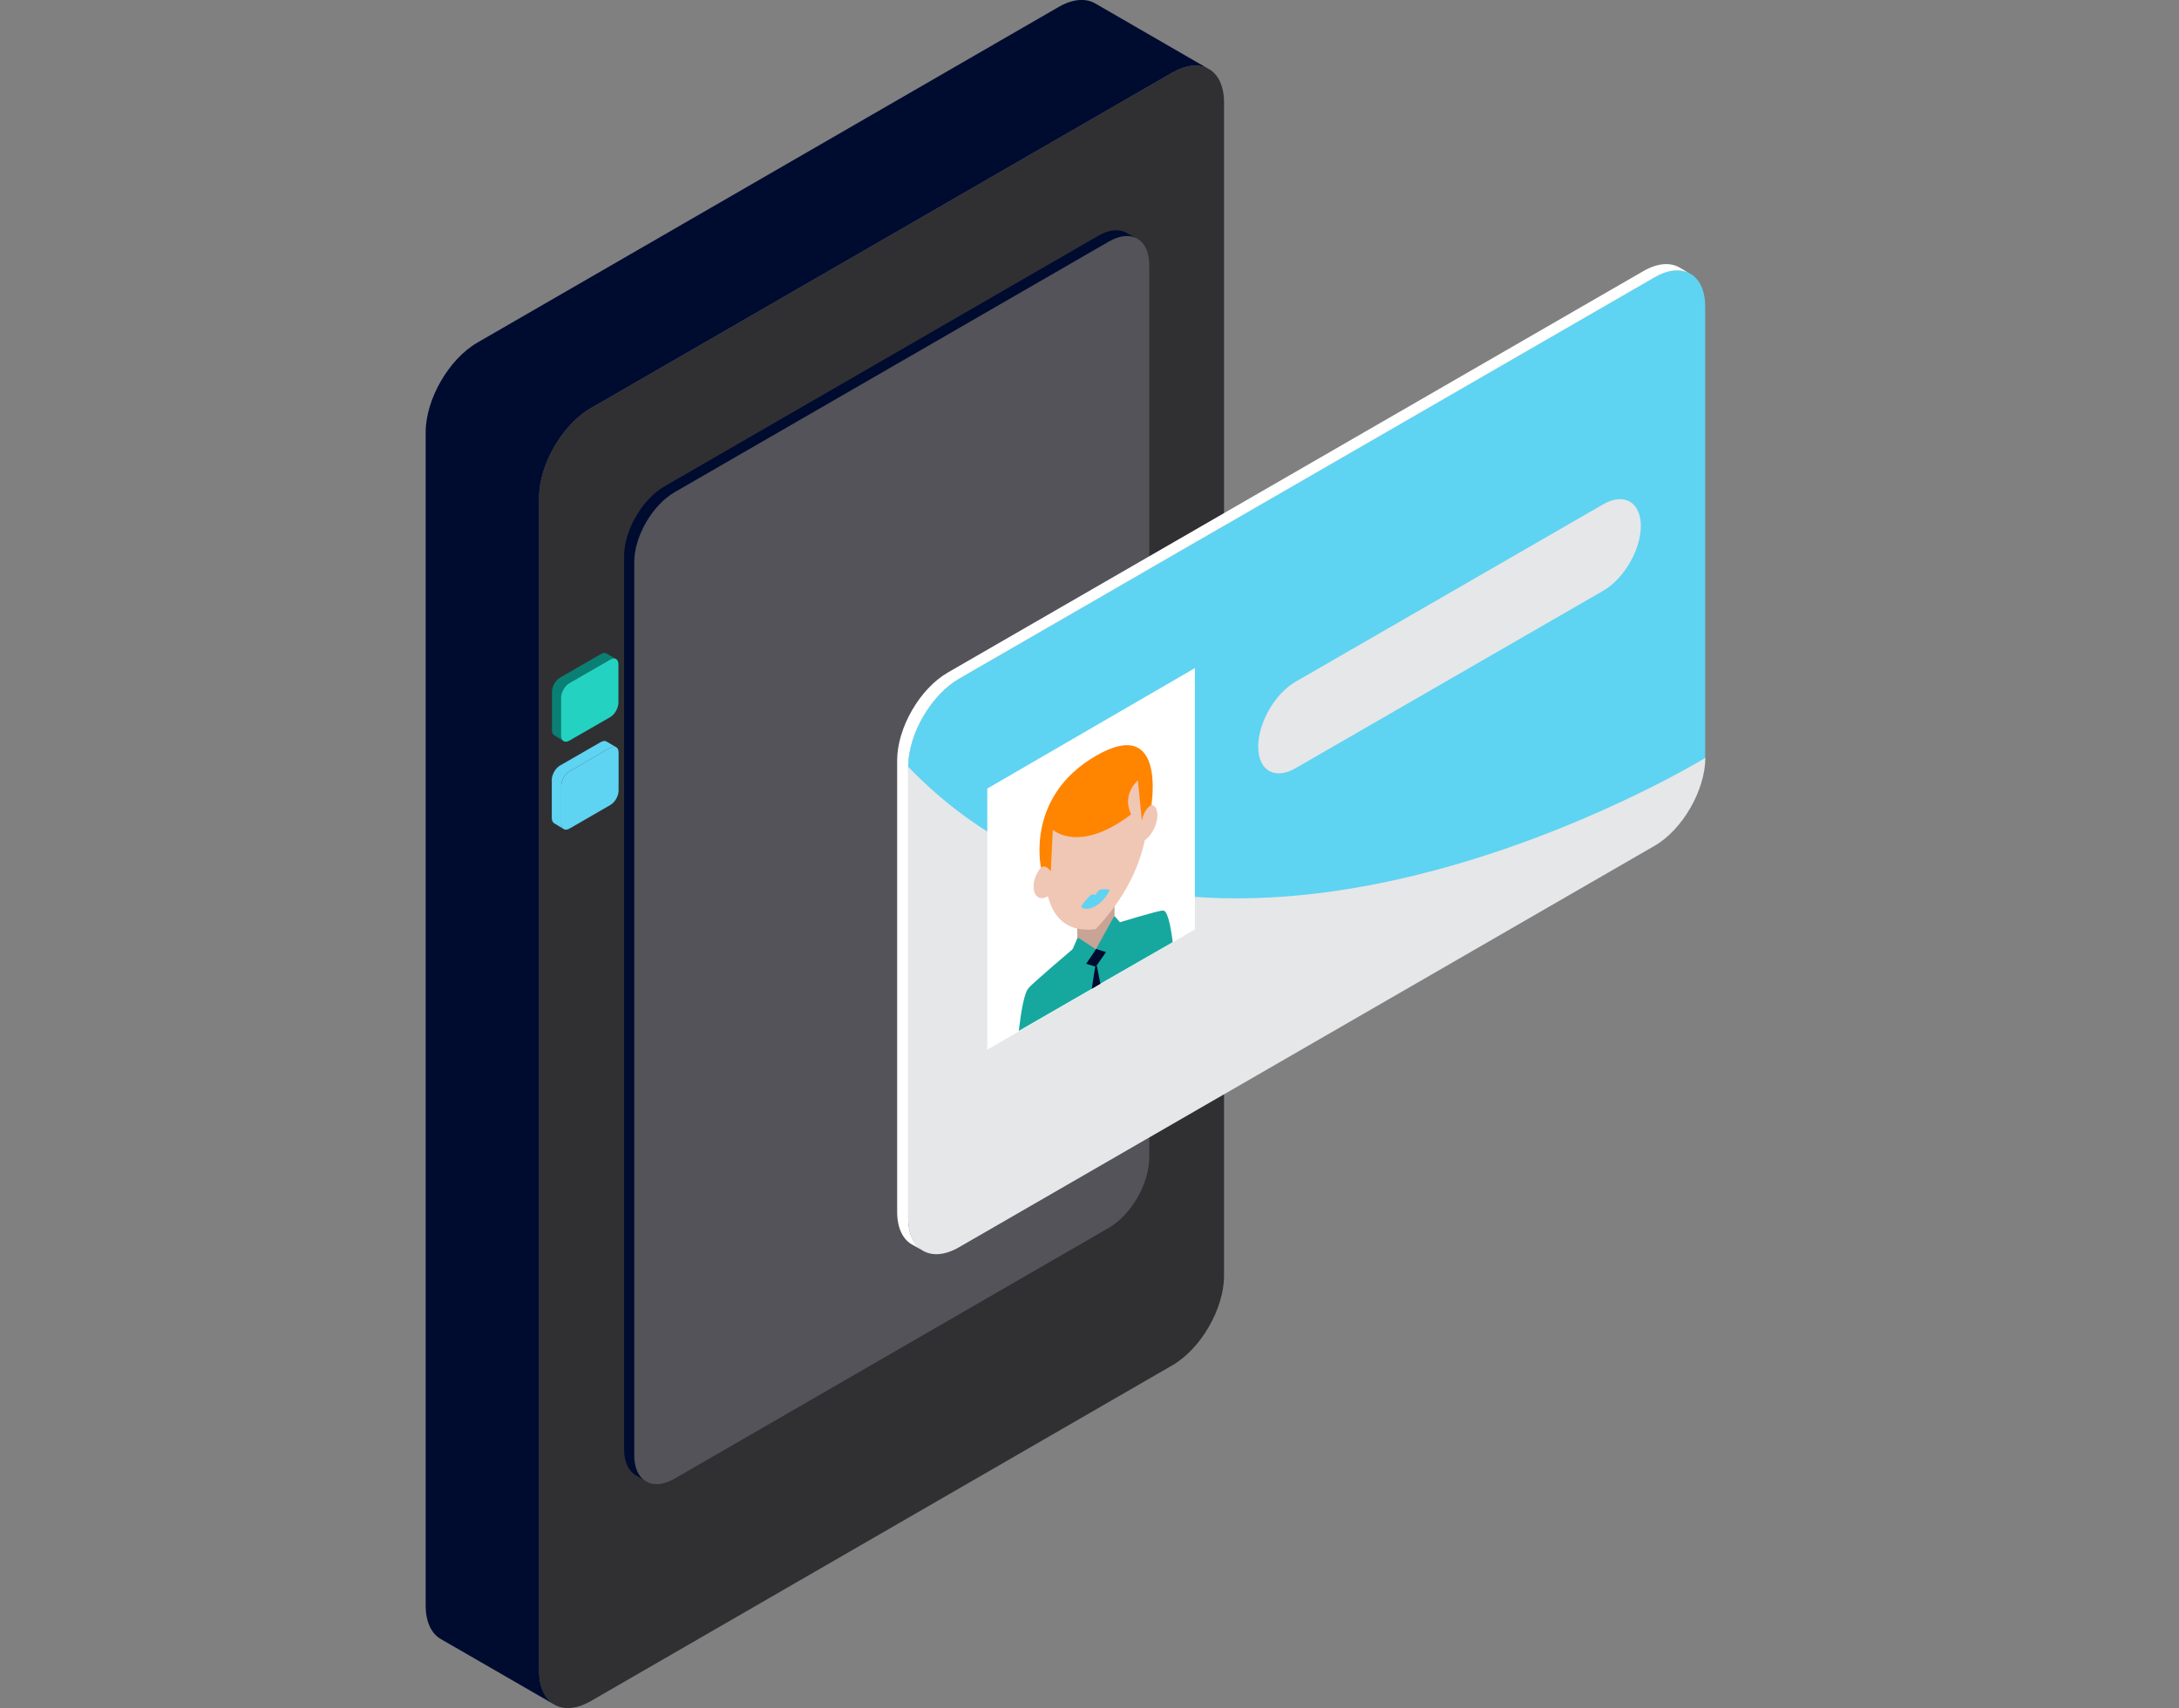<?xml version="1.0" encoding="utf-8"?>
<!-- Generator: Adobe Illustrator 27.0.0, SVG Export Plug-In . SVG Version: 6.00 Build 0)  -->
<svg version="1.1" id="Layer_1" xmlns="http://www.w3.org/2000/svg" xmlns:xlink="http://www.w3.org/1999/xlink" x="0px" y="0px"
	 viewBox="0 0 130.79 102.54" style="enable-background:new 0 0 130.79 102.54;" xml:space="preserve">
<rect x="0" y="0" width="130.79" height="102.54" fill="#808080" stroke="none"/>
<style type="text/css">
	.st0{fill:#303033;}
	.st1{fill:#000b30;}
	.st2{fill:#535359;}
	.st3{fill:#0A8074;}
	.st4{fill:#24D2C1;}
	.st5{fill:#5fd3f2;}
	.st6{fill:#5fd3f2;}
	.st7{fill:#5fd3f2;}
	.st8{fill:#E6E7E8;}
	.st9{fill:#FFFFFF;}
	.st10{fill:#C7A496;}
	.st11{fill:#16A89F;}
	.st12{fill:#F0C6B4;}
	.st13{fill:#FF8400;}
	.st14{fill:#000b30;}
</style>
<g id="BACKGROUND">
</g>
<g>
	<g>
		<path class="st0" d="M70.36,81.97l-34.89,20.15c-1.71,0.99-3.11,0.19-3.11-1.79V29.88c0-1.98,1.39-4.39,3.11-5.38L70.36,4.36
			c1.72-0.99,3.11-0.19,3.11,1.79v70.44C73.47,78.57,72.08,80.98,70.36,81.97L70.36,81.97z"/>
		<g>
			<path class="st1" d="M68.36,14.4l-0.79-0.45c-0.43-0.21-1-0.17-1.64,0.2L39.88,29.2c-1.34,0.78-2.42,2.65-2.42,4.19v53.63
				c0,0.71,0.24,1.21,0.61,1.49l0.79,0.47l0.1-0.24c0.28-0.03,0.59-0.13,0.92-0.32l26.06-15.05c1.34-0.77,2.42-2.65,2.42-4.19V15.54
				c0-0.31-0.05-0.58-0.14-0.81L68.36,14.4z"/>
			<path class="st2" d="M66.56,73.71L40.49,88.77c-1.34,0.77-2.42,0.15-2.42-1.4V33.74c0-1.54,1.09-3.42,2.42-4.19L66.56,14.5
				c1.33-0.77,2.42-0.15,2.42,1.4v53.63C68.97,71.07,67.89,72.94,66.56,73.71L66.56,73.71z"/>
		</g>
		<path class="st1" d="M33.27,102.33c-0.56-0.33-0.91-1.02-0.91-2.01V29.88c0-1.98,1.39-4.39,3.11-5.38L70.36,4.36
			c0.84-0.48,1.59-0.54,2.15-0.24l-6.73-3.89v0c-0.57-0.35-1.36-0.32-2.24,0.19L28.65,20.57c-1.71,0.99-3.1,3.4-3.1,5.38v70.44
			c0,0.99,0.35,1.69,0.91,2.01L33.27,102.33z"/>
		<g>
			<path class="st3" d="M33.83,44.49c-0.09-0.06-0.14-0.16-0.14-0.32v-2.3c0-0.31,0.22-0.7,0.5-0.86l2.45-1.41
				c0.13-0.07,0.25-0.08,0.33-0.04l-0.56-0.32c-0.09-0.06-0.21-0.05-0.35,0.03l-2.44,1.41c-0.28,0.16-0.49,0.54-0.49,0.86v2.29
				c0,0.15,0.04,0.24,0.12,0.3v0L33.83,44.49z"/>
			<path class="st4" d="M36.63,43.05l-2.45,1.41c-0.27,0.16-0.5,0.03-0.5-0.29v-2.3c0-0.31,0.22-0.7,0.5-0.86l2.45-1.41
				c0.27-0.16,0.49-0.03,0.49,0.28v2.3C37.12,42.51,36.9,42.89,36.63,43.05L36.63,43.05z"/>
		</g>
		<g>
			<path class="st5" d="M33.83,49.77c-0.08-0.05-0.14-0.17-0.14-0.32v-2.29c0-0.32,0.22-0.7,0.5-0.86l2.44-1.41
				c0.13-0.07,0.25-0.08,0.34-0.04l-0.56-0.33c-0.08-0.05-0.21-0.05-0.35,0.03l-2.45,1.41c-0.27,0.16-0.49,0.54-0.49,0.86v2.29
				c0,0.14,0.05,0.24,0.12,0.3v0L33.83,49.77z"/>
			<path class="st6" d="M36.63,48.33l-2.44,1.41c-0.28,0.16-0.5,0.03-0.5-0.29v-2.29c0-0.32,0.22-0.7,0.5-0.86l2.44-1.41
				c0.28-0.16,0.5-0.03,0.5,0.28v2.3C37.13,47.79,36.91,48.17,36.63,48.33L36.63,48.33z"/>
		</g>
	</g>
	<g>
		<path class="st7" d="M57.84,71.14l-3.34-25.12c0-1.94,1.37-4.31,3.05-5.28l41.75-24.1c1.68-0.97,3.05-0.18,3.05,1.76V45.5
			C102.3,49.43,57.84,71.14,57.84,71.14z"/>
		<path class="st8" d="M96.24,30.27L77.76,40.93c-1.24,0.72-2.24,2.46-2.24,3.9c0,1.43,1,2.01,2.24,1.29l18.48-10.66
			c1.24-0.72,2.25-2.46,2.25-3.89C98.48,30.14,97.48,29.56,96.24,30.27z"/>
		<path class="st8" d="M99.31,50.78l-41.75,24.1c-1.68,0.97-3.05,0.18-3.05-1.76V46.03c17.38,18.09,47.85-0.53,47.85-0.53
			C102.35,47.44,100.99,49.81,99.31,50.78L99.31,50.78z"/>
		<path class="st9" d="M55.36,75.06c-0.52-0.33-0.85-1-0.85-1.94V46.03c0-1.94,1.37-4.31,3.05-5.28l41.75-24.1
			c0.78-0.46,1.5-0.52,2.04-0.27v0l-0.49-0.29c-0.56-0.35-1.34-0.32-2.21,0.18L56.9,40.37c-1.69,0.97-3.05,3.33-3.05,5.28v27.1
			c0,0.97,0.34,1.66,0.9,1.97L55.36,75.06z"/>
		<g>
			<g>
				<polygon class="st9" points="71.72,40.11 59.26,47.34 59.26,63.02 71.72,55.8 				"/>
			</g>
			<polygon class="st10" points="66.9,57.16 64.66,58.45 64.66,54.74 66.9,53.45 			"/>
			<path class="st11" d="M65.83,59.19c0-0.89-0.01-1.65-0.04-1.64c-0.06,0.04-0.11,0.04-0.16,0.01l-0.98-0.76
				c-0.05-0.03-0.11,0.05-0.18,0.11l0,0c-0.07,0.06-2.55,2.16-2.71,2.39c-0.28,0.25-0.47,1.41-0.61,2.59L65.83,59.19z"/>
			<path class="st11" d="M70.39,56.56c-0.13-1.04-0.33-1.97-0.6-1.89c-0.17-0.04-2.64,0.72-2.72,0.74l0,0
				c-0.07,0.03-0.13,0.02-0.18,0.11l-0.98,1.89c-0.04,0.08-0.1,0.14-0.16,0.17c-0.03,0.01-0.04,0.78-0.04,1.67L70.39,56.56z"/>
			<path class="st12" d="M63.01,53.72c-0.42,0.35-0.85,0.23-0.95-0.27c-0.1-0.5,0.16-1.18,0.59-1.53
				C63.07,51.58,63.43,53.38,63.01,53.72z"/>
			<path class="st12" d="M68.5,50.55c0.43-0.15,0.86-0.76,0.95-1.37c0.1-0.61-0.16-0.99-0.59-0.84
				C68.43,48.49,68.07,50.7,68.5,50.55z"/>
			<path class="st12" d="M65.77,55.78c4.21-4.45,2.97-8.72,2.97-8.72s-0.14-2.21-2.89-0.63c-2.4,1.38-2.99,4.08-2.99,4.08
				S61.73,56.29,65.77,55.78z"/>
			<path class="st13" d="M62.48,52.09c0.29-0.24,0.59,0.22,0.59,0.22l0.12-2.5c0,0,1.57,1.47,4.7-0.92
				c-0.58-1.23,0.41-2.04,0.41-2.04s0.25,2.51,0.24,2.42c0.15-0.77,0.57-0.94,0.57-0.94s0.9-5.4-3.32-2.96
				C61.57,47.81,62.47,51.96,62.48,52.09z"/>
			<path class="st14" d="M65.23,57.3l1.11-0.64c0.07-0.04,0.1,0.41,0.05,0.49l-0.56,0.81c-0.03,0.05-0.08,0.08-0.11,0.06l-0.56-0.17
				C65.13,57.81,65.16,57.33,65.23,57.3z"/>
			<path class="st14" d="M66.05,59.06L65.84,58c-0.03-0.02-0.08,0.01-0.11,0.07l-0.2,1.29L66.05,59.06z"/>
			<path class="st11" d="M65.85,56.99l0.89,0.28c0.03,0.01,0.08-0.04,0.09-0.09l0.39-1.78c0.01-0.02,0-0.04-0.01-0.05l-0.28-0.32
				c-0.02-0.02-0.07,0-0.09,0.04l-1.01,1.82C65.82,56.94,65.82,56.99,65.85,56.99z"/>
			<path class="st11" d="M65.73,57.07l-0.89,1.31c-0.03,0.05-0.08,0.06-0.09,0.02l-0.39-1.33c0-0.02,0-0.04,0.01-0.06l0.28-0.64
				c0.02-0.05,0.06-0.08,0.09-0.06l1.01,0.66C65.76,56.98,65.76,57.02,65.73,57.07z"/>
			<path class="st7" d="M65.75,54.4c0.49-0.28,0.84-0.86,0.84-0.95c0-0.09-0.48-0.09-0.59-0.02c-0.12,0.07-0.2,0.26-0.25,0.29
				c-0.05,0.03-0.13-0.07-0.25,0c-0.12,0.07-0.6,0.62-0.6,0.71C64.91,54.52,65.27,54.68,65.75,54.4z"/>
		</g>
	</g>
</g>
</svg>
